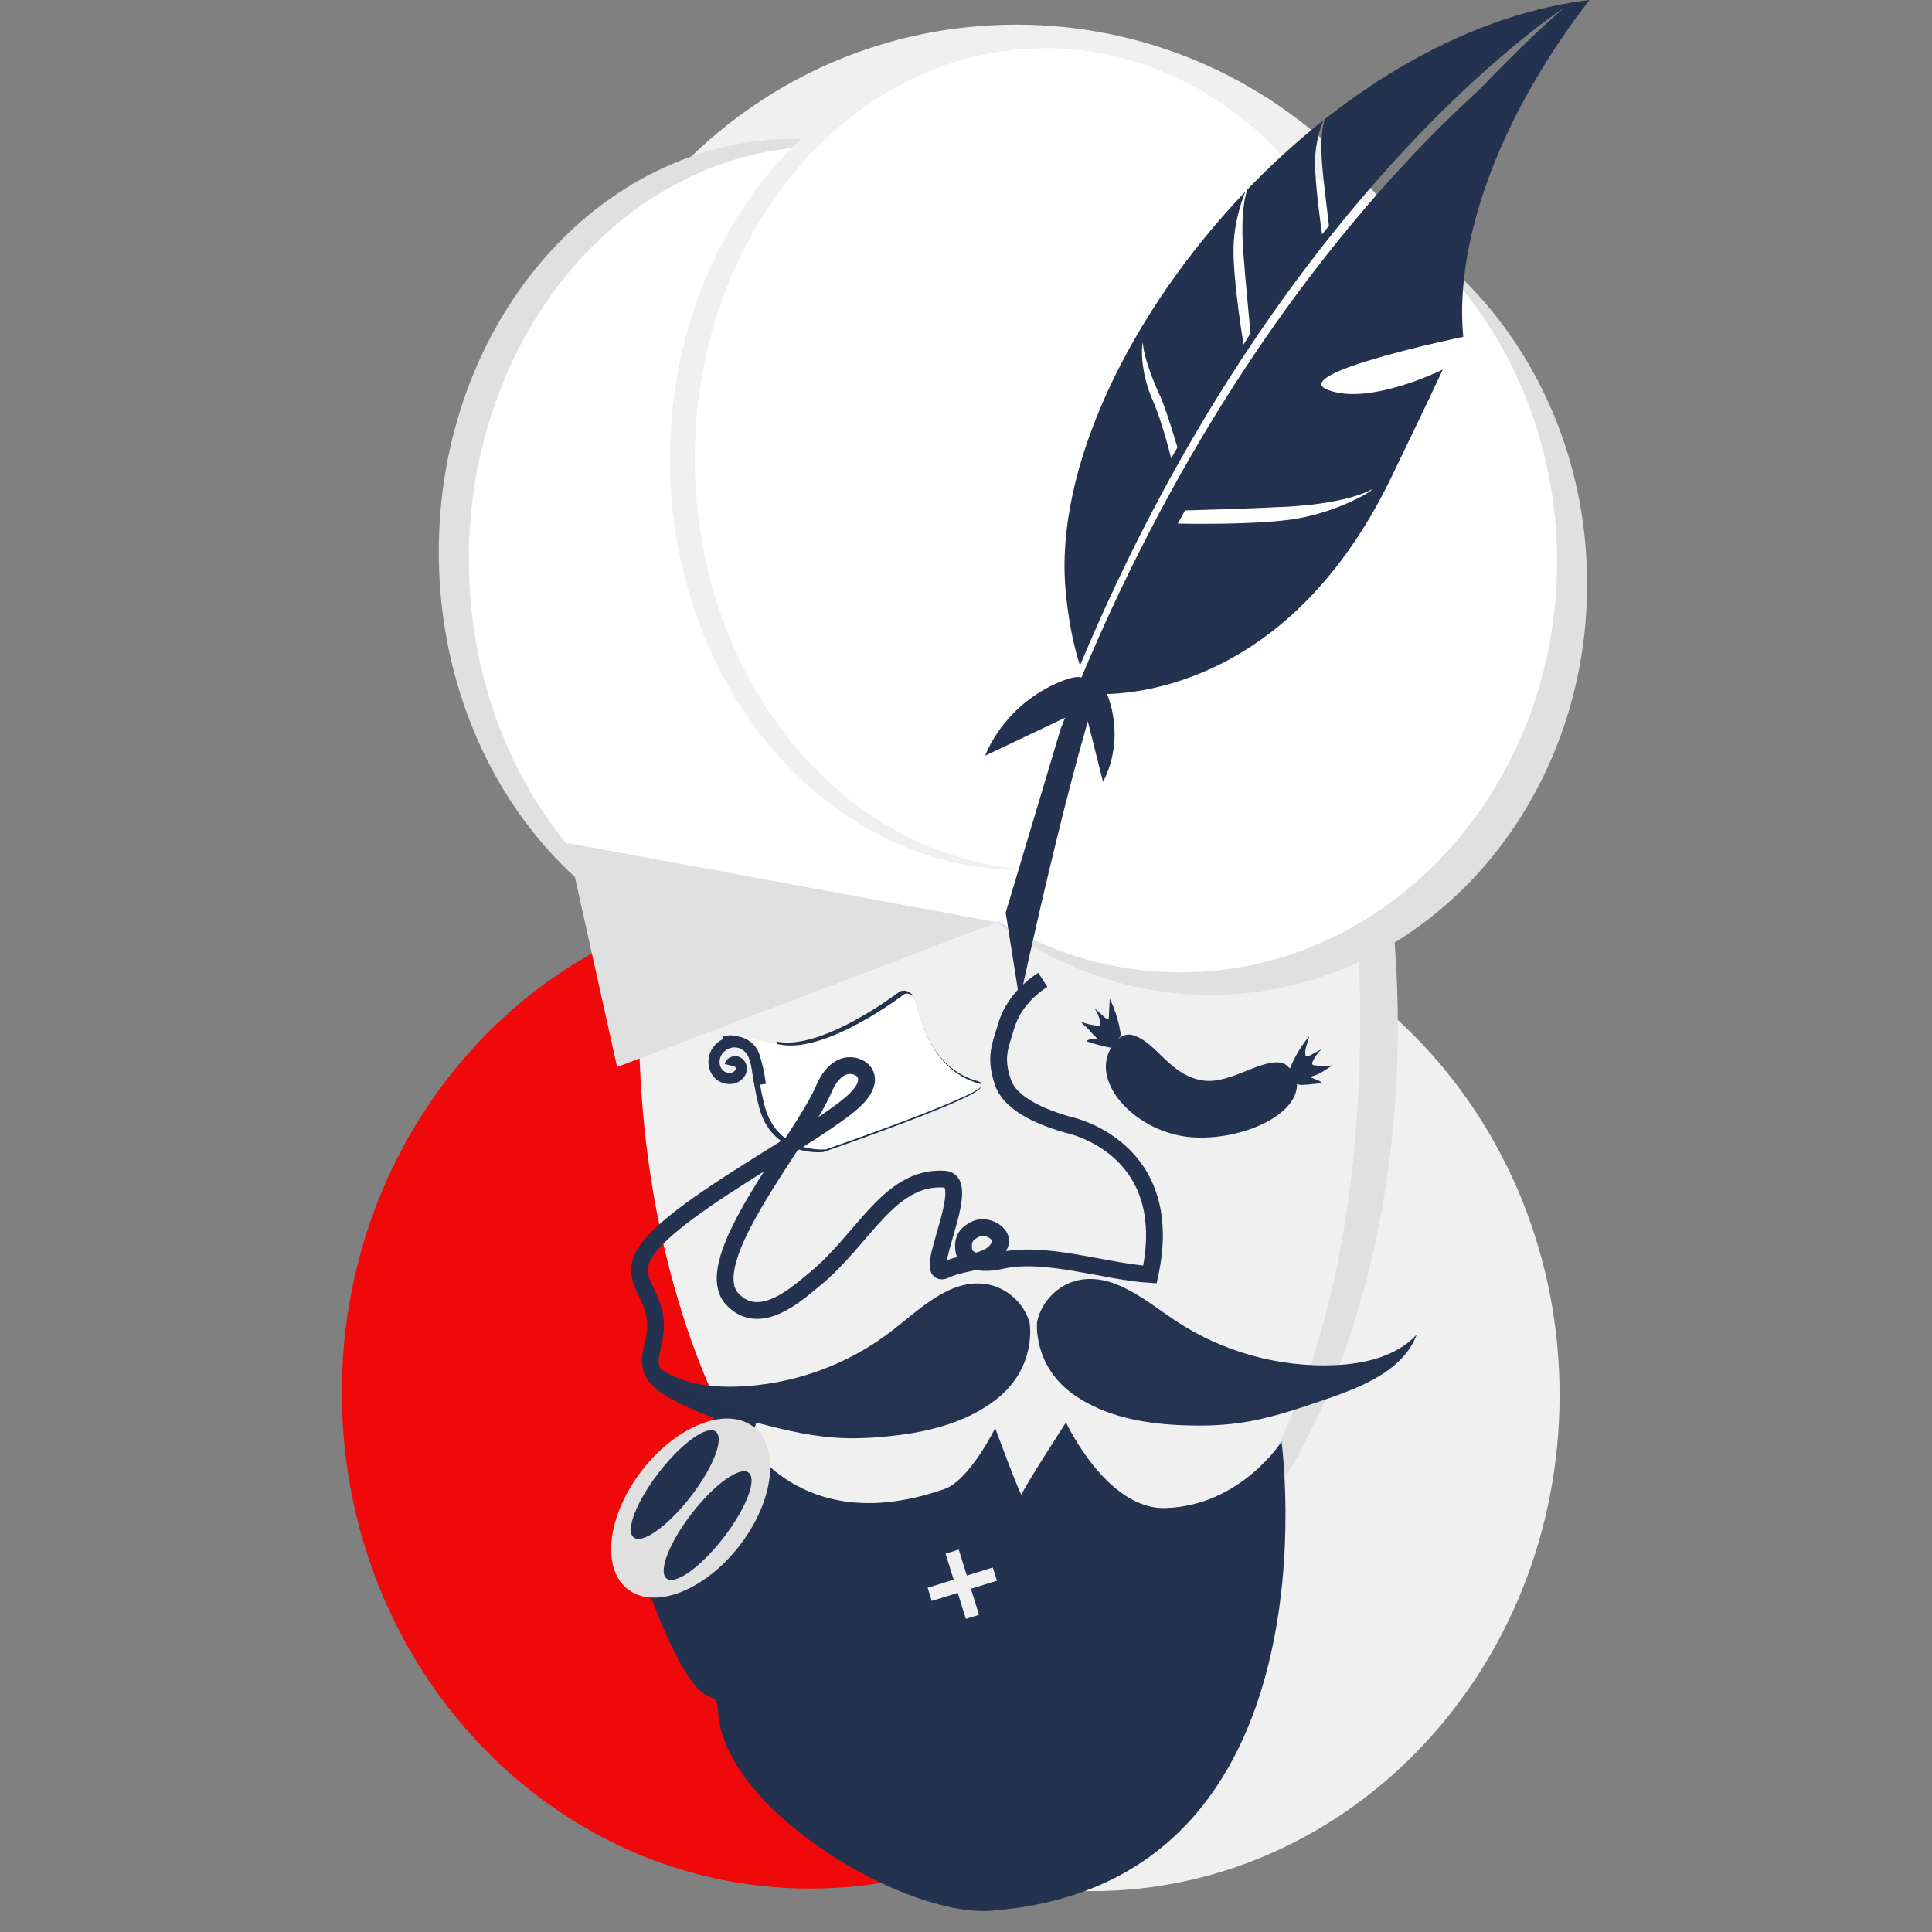 <?xml version="1.0" encoding="UTF-8"?>
<svg width="130px" height="130px" viewBox="0 0 130 130" version="1.1" xmlns="http://www.w3.org/2000/svg" xmlns:xlink="http://www.w3.org/1999/xlink">
    <rect x="0" y="0" width="130" height="130" fill="#808080" stroke="none"/>
    <!-- Generator: Sketch 42 (36781) - http://www.bohemiancoding.com/sketch -->
    <title>selim</title>
    <desc>Created with Sketch.</desc>
    <defs></defs>
    <g id="Page-1" stroke="none" stroke-width="1" fill="none" fill-rule="evenodd">
        <g id="selim" transform="translate(23, 0)">
            <path d="M50.438,60.49 C67.836,60.49 81.94,75.435 81.94,93.871 C81.94,112.306 67.836,127.251 50.438,127.251 C33.039,127.251 18.936,112.306 18.936,93.871" id="Fill-1" fill="#F0F0F0"></path>
            <path d="M71.057,69.027 C71.057,92.138 60.191,110.872 46.788,110.872 C33.383,110.872 22.517,92.138 22.517,69.027 C22.517,45.916 33.383,27.182 46.788,27.182 C60.191,27.182 71.057,45.916 71.057,69.027" id="Fill-2" fill="#E0E0E0"></path>
            <path d="M63.004,93.7 C63.004,112.136 48.9,127.08 31.502,127.08 C14.104,127.08 0,112.136 0,93.7 C0,75.265 14.104,60.32 31.502,60.32 C48.9,60.32 63.004,75.265 63.004,93.7" id="Fill-3" fill="#F0090B"></path>
            <path d="M76.881,33.342 C76.881,50.842 62.777,65.028 45.379,65.028 C27.981,65.028 13.877,50.842 13.877,33.342 C13.877,15.843 27.981,1.657 45.379,1.657 C62.777,1.657 76.881,15.843 76.881,33.342" id="Fill-4" fill="#F0F0F0"></path>
            <path d="M54.42,37.139 C54.42,48.992 51.044,57.528 42.045,61.526 C39.387,62.708 33.487,64.94 30.472,64.94 C17.246,64.94 6.524,52.493 6.524,37.139 C6.524,21.786 17.246,9.34 30.472,9.34 C43.698,9.34 54.42,21.786 54.42,37.139" id="Fill-5" fill="#E0E0E0"></path>
            <path d="M68.528,68.521 C68.528,91.632 60.564,110.652 44.258,110.366 C30.856,110.131 19.988,91.632 19.988,68.521 C19.988,45.41 30.854,26.676 44.258,26.676 C57.662,26.676 68.528,45.41 68.528,68.521" id="Fill-6" fill="#F0F0F0"></path>
            <path d="M83.794,39.302 C83.794,54.569 72.45,66.944 58.455,66.944 C44.461,66.944 33.116,54.569 33.116,39.302 C33.116,24.035 44.461,11.659 58.455,11.659 C72.45,11.659 83.794,24.035 83.794,39.302" id="Fill-7" fill="#E0E0E0"></path>
            <path d="M81.771,37.784 C81.771,53.051 70.426,65.427 56.431,65.427 C42.437,65.427 31.092,53.051 31.092,37.784 C31.092,22.517 42.437,10.141 56.431,10.141 C70.426,10.141 81.771,22.517 81.771,37.784" id="Fill-8" fill="#FFFFFF"></path>
            <path d="M56.444,37.645 C56.444,49.498 53.068,58.034 44.068,62.032 C41.411,63.213 35.511,65.445 32.495,65.445 C19.269,65.445 8.547,52.999 8.547,37.645 C8.547,22.292 19.269,9.845 32.495,9.845 C45.722,9.845 56.444,22.292 56.444,37.645" id="Fill-9" fill="#FFFFFF"></path>
            <path d="M69.285,30.885 C69.285,46.152 58.718,58.528 45.682,58.528 C32.647,58.528 22.08,46.152 22.08,30.885 C22.08,15.618 32.647,3.242 45.682,3.242 C58.718,3.242 69.285,15.618 69.285,30.885" id="Fill-10" fill="#F0F0F0"></path>
            <path d="M70.959,30.885 C70.959,46.152 60.392,58.528 47.357,58.528 C34.321,58.528 23.754,46.152 23.754,30.885 C23.754,15.618 34.321,3.242 47.357,3.242 C60.392,3.242 70.959,15.618 70.959,30.885" id="Fill-11" fill="#FFFFFF"></path>
            <path d="M42.876,108.655 L41.989,108.931 L41.445,107.181 L39.695,107.725 L39.419,106.837 L41.169,106.293 L40.625,104.543 L41.513,104.268 L42.057,106.017 L43.806,105.473 L44.082,106.361 L42.333,106.905 L42.876,108.655 Z M25.309,115.132 C25.653,121.885 38.288,129.274 44.027,128.538 C67.268,126.522 63.23,97.011 63.23,97.011 C63.23,97.011 60.471,101.331 55.409,101.473 C51.465,101.584 48.728,95.713 48.728,95.713 C48.728,95.713 45.764,100.289 45.744,100.568 C45.724,100.846 43.963,96.1 43.963,96.1 C43.963,96.1 42.231,99.608 40.549,100.194 C29.299,104.116 25.847,94.569 25.847,94.569 L18.92,101.984 C23.984,117.997 25.182,112.636 25.309,115.132 L25.309,115.132 Z" id="Fill-12" fill="#23324E"></path>
            <path d="M25.765,70.124 C26.02,70.022 26.422,69.97 26.884,70.302 C27.425,70.69 27.447,70.866 27.557,71.714 C27.629,72.268 27.737,73.105 28.057,74.419 C28.25,75.212 28.598,75.869 29.092,76.373 C29.398,76.686 29.759,76.939 30.17,77.129 C30.291,77.185 30.415,77.236 30.544,77.281 C31.504,77.615 32.351,77.525 32.387,77.521 L32.408,77.518 L32.428,77.511 C32.455,77.502 35.088,76.589 37.684,75.605 C39.212,75.027 40.428,74.537 41.3,74.15 C41.822,73.918 42.226,73.72 42.502,73.561 C42.902,73.331 43.048,73.182 43.042,73.01 C43.039,72.95 43.011,72.806 42.798,72.749 C42.121,72.567 41.509,72.257 40.982,71.826 C40.533,71.46 40.132,70.998 39.792,70.451 C39.169,69.451 38.872,68.395 38.676,67.696 C38.552,67.254 38.493,67.054 38.4,66.95 C38.05,66.554 37.661,66.64 37.503,66.741 L37.496,66.746 L37.49,66.751 C37.477,66.76 36.189,67.747 34.533,68.65 C33.564,69.179 32.663,69.574 31.853,69.826 C30.857,70.136 30.004,70.226 29.317,70.095 L29.245,70.472 C29.995,70.615 30.91,70.521 31.968,70.192 C32.801,69.933 33.725,69.528 34.717,68.987 C36.319,68.114 37.586,67.16 37.714,67.063 C37.724,67.058 37.762,67.042 37.812,67.04 C37.913,67.037 38.013,67.092 38.112,67.203 C38.155,67.261 38.235,67.547 38.306,67.799 C38.496,68.476 38.814,69.607 39.466,70.654 C40.082,71.643 40.875,72.364 41.83,72.806 C42.06,72.913 42.301,73.003 42.55,73.077 C42.474,73.131 42.352,73.209 42.153,73.315 C41.856,73.475 41.44,73.671 40.918,73.898 C40.032,74.283 38.833,74.761 37.351,75.32 C34.952,76.226 32.576,77.054 32.324,77.141 C32.197,77.152 31.471,77.197 30.67,76.918 C30.159,76.74 29.72,76.466 29.366,76.105 C28.921,75.651 28.606,75.053 28.43,74.328 C28.116,73.035 28.009,72.21 27.938,71.664 C27.88,71.22 27.843,70.926 27.733,70.678 C27.623,70.427 27.447,70.233 27.108,69.99 C26.637,69.652 26.109,69.573 25.623,69.767" id="Fill-13" fill="#23324E"></path>
            <path d="M29.5,70.29 C32.649,70.891 37.826,66.909 37.826,66.909 C37.826,66.909 38.142,66.707 38.476,67.083 C38.809,67.459 39.169,71.924 42.968,72.941 C44.267,73.288 32.585,77.336 32.585,77.336 C32.585,77.336 29.271,77.706 28.463,74.38 C27.655,71.054 28.208,70.64 26.862,69.785 L29.5,70.29 Z" id="Fill-14" fill="#FFFFFF"></path>
            <path d="M43.293,50.846 C43.293,50.846 44.422,47.592 48.135,45.959 C51.848,44.325 48.914,48.177 48.914,48.177 L43.293,50.846 Z" id="Fill-15" fill="#23324E"></path>
            <path d="M51.219,52.599 C51.219,52.599 52.567,50.375 51.719,47.375 C50.872,44.376 50.05,47.965 50.05,47.965 L51.219,52.599 Z" id="Fill-16" fill="#23324E"></path>
            <path d="M48.366,49.057 L44.67,61.413 L45.607,67.332 C45.607,67.332 49.776,47.744 52.098,43.157 C54.836,37.747 60.053,27.654 66.164,19.306 C72.184,11.083 79.169,4.068 82.319,1.38 C82.319,1.38 61.751,14.563 48.366,49.057" id="Fill-17" fill="#23324E"></path>
            <path d="M55.804,30.846 C55.804,30.846 55.219,28.409 54.532,26.856 C53.891,25.409 53.74,23.737 53.896,23.042 C53.981,24.357 55.026,26.574 55.026,26.574 C55.375,27.231 56.227,30.106 56.227,30.106 L55.804,30.846 Z M75.458,22.665 C74.823,15.828 78.251,7.372 83.95,0 C77.683,0.754 71.513,3.78 66.127,8.031 C65.764,9.238 65.977,11.218 65.977,11.218 C66.02,11.928 66.424,15.188 66.424,15.188 L65.96,15.771 C65.96,15.771 65.468,12.443 65.487,10.821 C65.5,9.656 65.847,8.56 66.054,8.089 C64.245,9.523 62.525,11.095 60.92,12.764 C60.379,14.436 60.685,17.287 60.685,17.287 C60.746,18.277 61.145,22.428 61.145,22.428 L60.676,23.184 C60.676,23.184 59.976,18.994 60.002,16.734 C60.021,15.064 60.532,13.496 60.816,12.873 C52.997,21.055 47.943,31.563 48.704,39.751 C48.879,41.646 49.201,43.317 49.666,44.786 C63.038,12.837 82.24,0.528 82.24,0.528 C79.09,3.217 72.105,10.231 66.085,18.455 C62.275,23.659 58.866,29.439 56.175,34.364 C57.352,34.329 61.806,34.196 62.984,34.121 C62.984,34.121 67.213,34.048 69.345,32.914 C69.25,33.129 66.731,34.565 63.857,34.959 C61.195,35.324 56.845,35.249 55.708,35.222 C54.217,37.981 52.967,40.431 52.019,42.306 C51.546,43.239 50.997,44.795 50.422,46.68 C51.063,46.737 63.133,47.594 70.612,32.133 C72.263,28.72 73.368,26.403 74.086,24.866 C74.086,24.866 69.128,27.333 66.342,26.232 C63.556,25.13 75.458,22.665 75.458,22.665 L75.458,22.665 Z" id="Fill-18" fill="#23324E"></path>
            <polygon id="Fill-19" fill="#E0E0E0" points="18.524 71.796 44.129 62.061 15.175 56.723"></polygon>
            <path d="M58.027,72.714 C55.719,72.433 54.821,70.084 53.211,69.65 C52.283,69.399 51.536,70.581 51.429,71.466 C51.164,73.644 53.821,76.121 56.874,76.491 C59.927,76.862 63.999,75.351 64.263,73.174 C64.328,72.642 63.817,71.674 63.297,71.534 C61.943,71.168 59.839,72.934 58.027,72.714" id="Fill-20" fill="#23324E"></path>
            <path d="M64.245,72.91 C64.322,73.102 65.375,72.93 65.937,72.881 C65.871,72.711 65.489,72.629 65.19,72.496 C65.143,72.444 65.322,72.42 65.574,72.324 C65.979,72.17 66.29,71.9 66.664,71.682 C66.257,71.745 65.841,71.744 65.435,71.679 C65.39,71.672 65.342,71.662 65.313,71.626 C65.273,71.575 65.295,71.5 65.321,71.439 C65.467,71.111 65.685,70.815 65.955,70.579 C65.689,70.723 65.423,70.867 65.157,71.011 C65.057,71.066 64.872,71.133 64.846,71.022 C64.745,70.594 65.012,70.158 65.096,69.726 C64.537,70.393 64.088,71.151 63.77,71.962 C63.77,71.962 64.038,72.392 64.245,72.91" id="Fill-21" fill="#23324E"></path>
            <path d="M52.425,69.691 C52.311,68.829 52.056,67.985 51.674,67.203 C51.651,67.642 51.629,68.082 51.606,68.522 C51.517,68.593 51.39,68.514 51.306,68.437 C51.082,68.233 50.859,68.03 50.635,67.826 C50.841,68.12 50.982,68.46 51.044,68.814 C51.056,68.878 51.059,68.956 51.008,68.996 C50.972,69.024 50.922,69.022 50.877,69.018 C50.467,68.985 50.063,68.886 49.683,68.728 C49.994,69.029 50.248,69.232 50.518,69.57 C50.562,69.625 50.835,69.82 50.799,69.914 C50.62,69.881 50.206,69.916 50.101,70.065 C50.636,70.247 51.183,70.392 51.738,70.498" id="Fill-22" fill="#23324E"></path>
            <path d="M44.05,94.147 C42.145,95.642 39.723,96.297 37.318,96.584 C35.958,96.747 34.584,96.831 33.217,96.738 C31.16,96.599 29.154,96.062 27.164,95.528 C24.696,94.865 21.93,93.962 20.856,91.644 C22.324,93.01 24.474,93.358 26.479,93.305 C30.279,93.205 34.037,91.86 37.039,89.527 C38.946,88.046 40.936,86.051 43.325,86.399 C44.701,86.599 45.912,87.669 46.279,89.011 C46.279,89.011 46.81,91.978 44.05,94.147" id="Fill-23" fill="#24334F"></path>
            <path d="M49.365,93.925 C51.369,95.284 53.832,95.768 56.251,95.886 C57.62,95.953 58.996,95.941 60.353,95.753 C62.395,95.471 64.358,94.795 66.307,94.122 C68.722,93.289 71.419,92.195 72.327,89.807 C70.958,91.272 68.838,91.77 66.834,91.857 C63.036,92.023 59.193,90.945 56.036,88.827 C54.03,87.482 51.906,85.632 49.546,86.146 C48.187,86.442 47.055,87.593 46.783,88.957 C46.783,88.957 46.459,91.955 49.365,93.925" id="Fill-24" fill="#24334F"></path>
            <path d="M27.861,95.821 C20.548,93.332 20.409,92.536 20.946,90.407 C21.69,87.454 19.62,86.759 20.118,84.915 C20.958,81.809 32.575,76.19 34.733,73.804 C35.079,73.421 35.408,72.925 35.282,72.424 C35.124,71.793 34.279,71.544 33.683,71.803 C33.086,72.063 32.699,72.655 32.443,73.254 C30.927,76.806 23.896,84.886 26.284,87.422 C28.146,89.4 30.699,86.984 31.801,86.089 C35.133,83.384 36.809,79.113 40.549,79.341 C42.601,79.466 38.789,86.326 40.645,85.442 C41.974,84.808 43.804,85.063 44.306,83.678 C44.538,83.034 43.402,82.322 42.627,82.709 C42.014,83.016 41.774,83.371 41.84,84.052 C41.936,85.038 43.358,85.06 44.321,84.833 C47.291,84.131 51.332,85.565 54.378,85.756 C56.246,77.141 48.876,75.688 48.876,75.688 C47.313,75.241 45.028,74.383 44.494,72.847 C43.894,71.121 44.323,70.349 44.702,69.049 C45.081,67.749 46.029,66.662 47.168,65.929" id="Stroke-25" stroke="#23324E" stroke-width="1.129"></path>
            <path d="M20.198,98.936 C22.535,95.919 25.897,94.61 27.707,96.012 C29.517,97.415 29.09,100.997 26.753,104.013 C24.416,107.03 21.054,108.339 19.244,106.937 C17.434,105.534 17.861,101.952 20.198,98.936" id="Fill-26" fill="#E0E0E0"></path>
            <path d="M26.121,71.686 C26.174,71.488 26.429,71.387 26.617,71.468 C26.804,71.549 26.906,71.774 26.877,71.976 C26.847,72.179 26.705,72.353 26.527,72.455 C26.142,72.679 25.608,72.56 25.316,72.224 C25.023,71.887 24.969,71.379 25.137,70.966 C25.35,70.444 25.908,70.082 26.471,70.103 C27.035,70.122 27.566,70.522 27.741,71.059 C27.934,71.65 28.06,72.206 28.166,72.978" id="Stroke-27" stroke="#23324E" stroke-width="0.75"></path>
            <path d="M21.342,99.069 C22.866,97.101 24.577,95.875 25.164,96.33 C25.751,96.784 24.991,98.748 23.467,100.714 C21.943,102.682 20.232,103.908 19.645,103.454 C19.059,102.999 19.819,101.036 21.342,99.069" id="Fill-28" fill="#23324E"></path>
            <path d="M23.552,101.831 C25.076,99.864 26.787,98.637 27.374,99.092 C27.96,99.546 27.201,101.51 25.677,103.477 C24.153,105.444 22.442,106.67 21.855,106.216 C21.269,105.761 22.028,103.798 23.552,101.831" id="Fill-29" fill="#23324E"></path>
        </g>
    </g>
</svg>